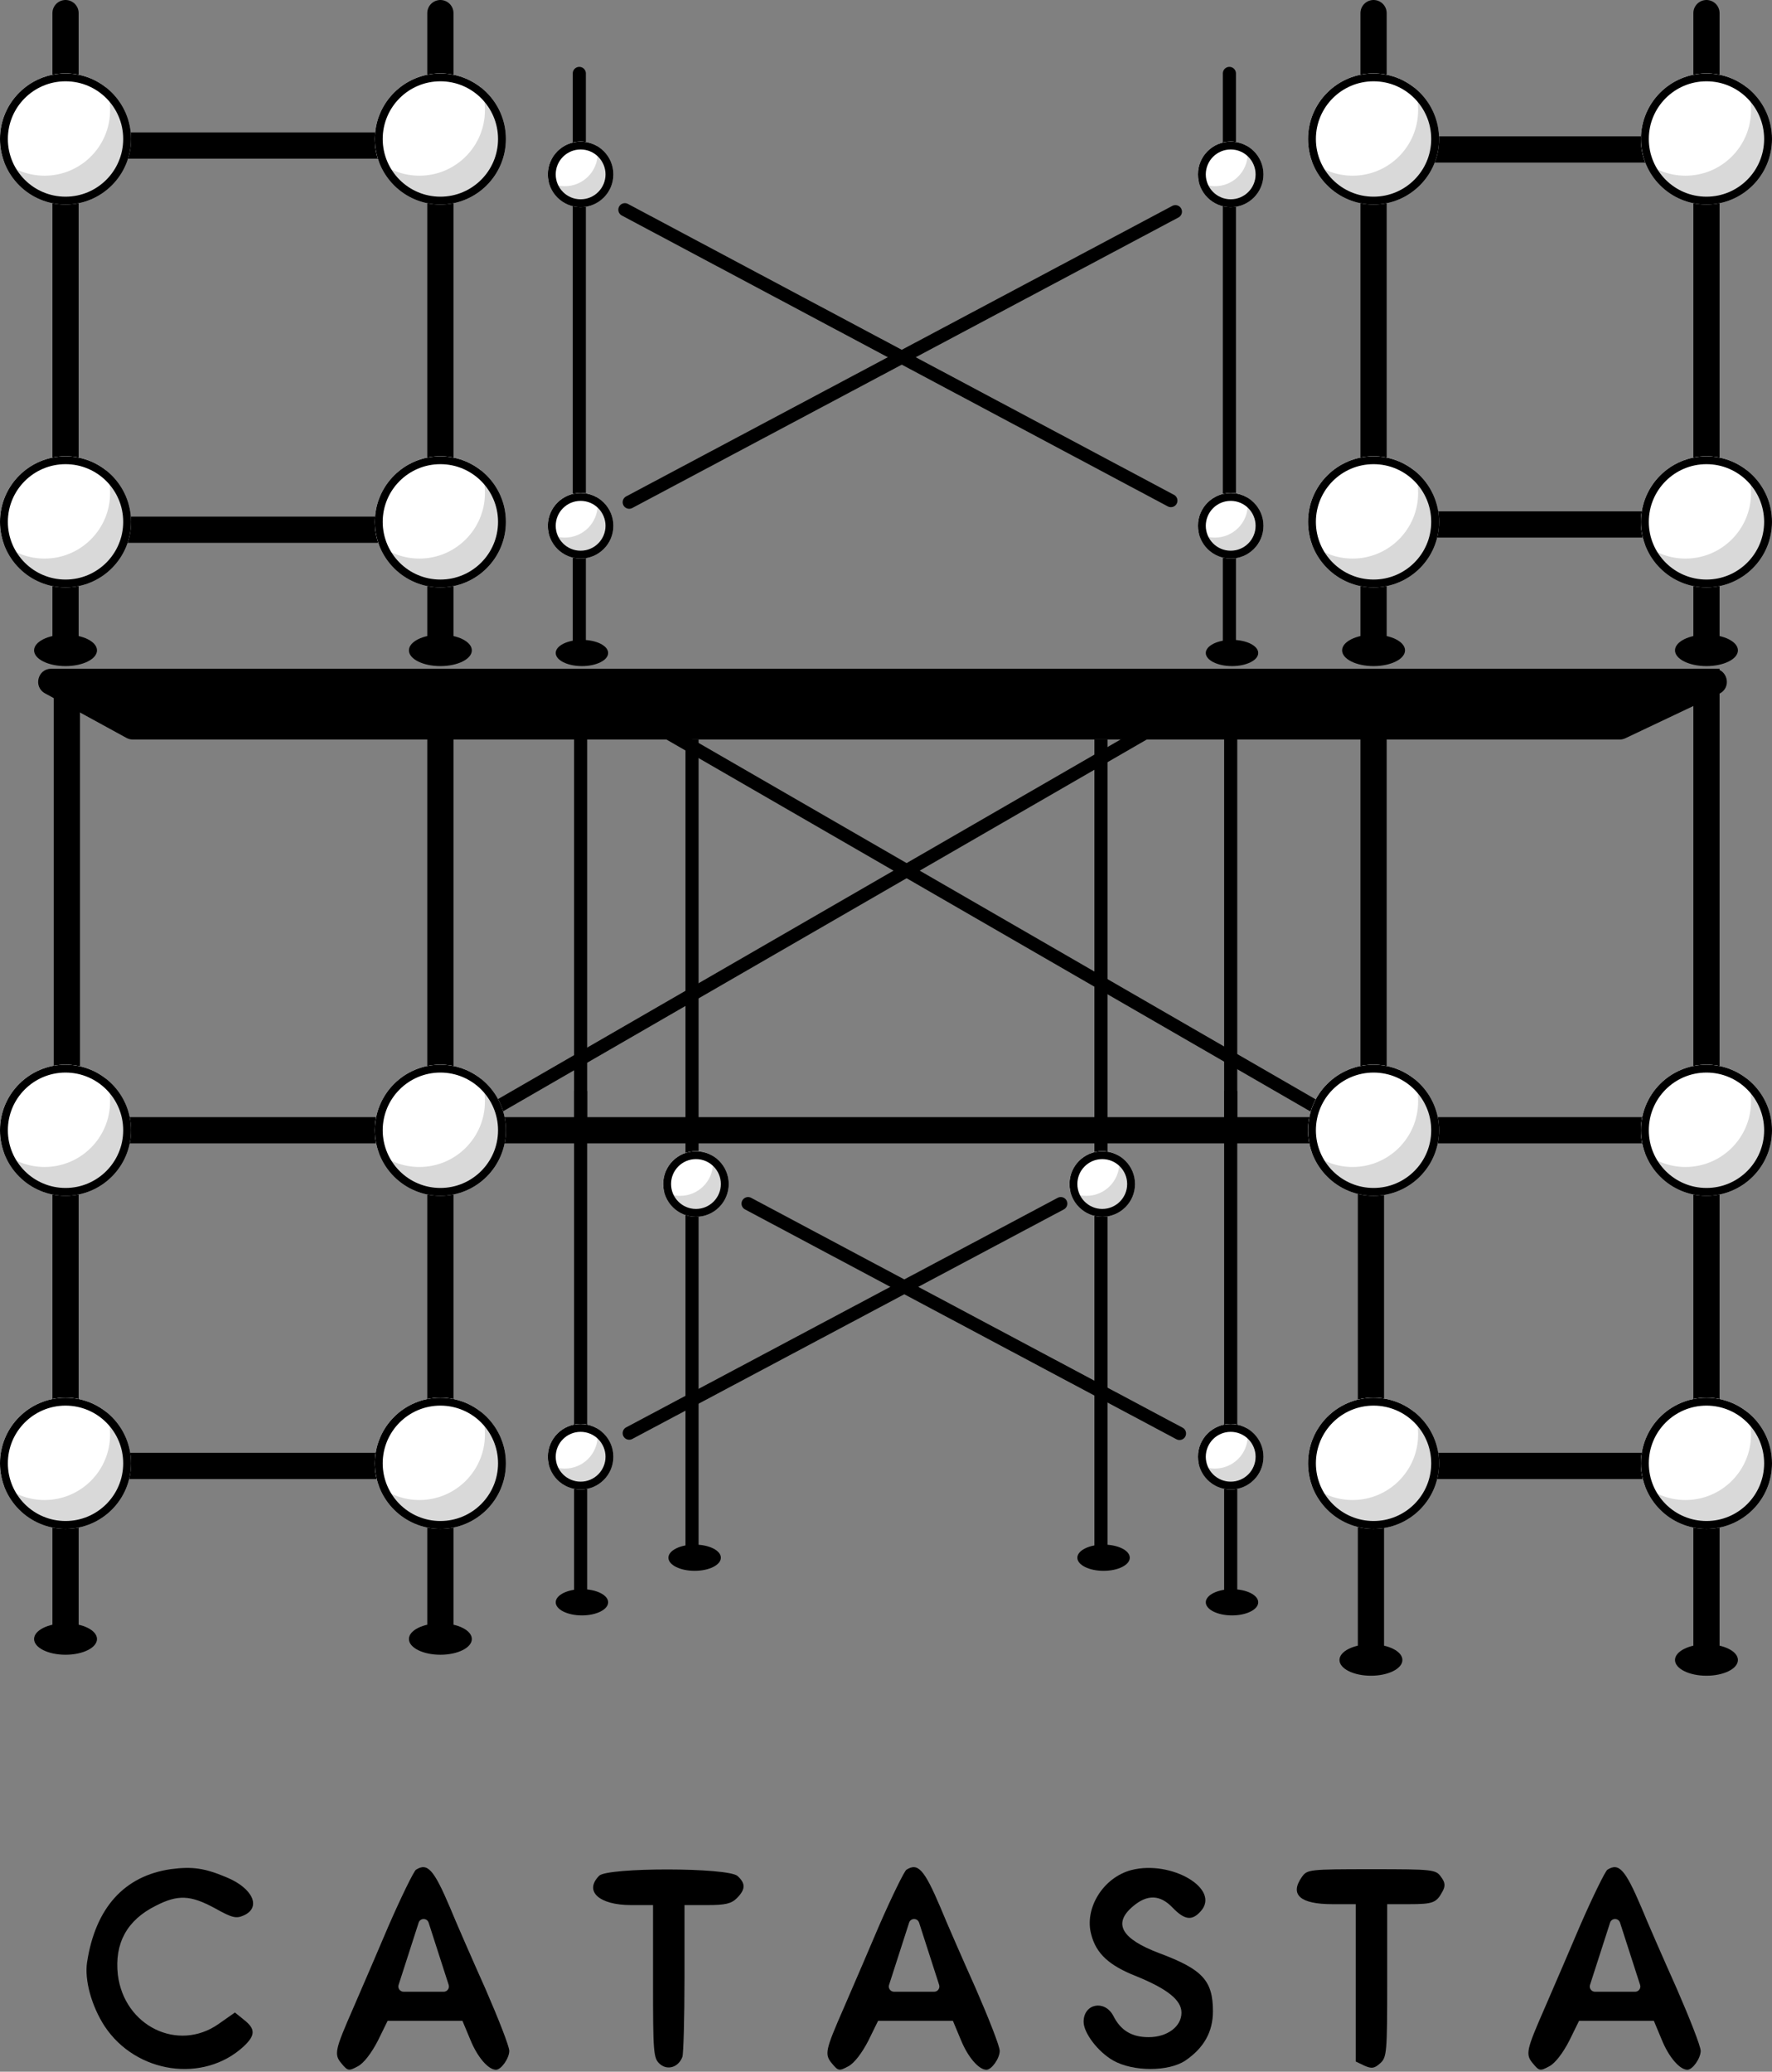 <svg width="676" height="790" viewBox="0 0 676 790" fill="none" xmlns="http://www.w3.org/2000/svg">
<rect x="0" y="0" width="676" height="790" fill="#808080" stroke="none"/>
<path d="M65.225 712.754C47.492 715.287 36.425 727.42 33.225 748.22C32.159 755.02 34.959 765.02 39.892 772.62C51.892 790.754 77.626 794.487 92.959 780.354C97.492 776.087 97.492 773.687 93.092 770.22L89.626 767.42L83.359 771.82C67.892 782.62 47.359 772.62 44.959 753.02C43.626 741.02 48.425 732.22 59.359 726.754C67.892 722.354 72.692 722.62 82.025 727.687C88.692 731.42 90.159 731.687 93.092 730.354C99.759 727.287 96.425 719.954 86.292 715.82C78.025 712.354 73.359 711.687 65.225 712.754Z" fill="black"/>
<path fill-rule="evenodd" clip-rule="evenodd" d="M148.146 734.588C153.08 723.255 157.88 713.522 158.68 712.988C163.08 710.188 165.48 712.855 171.613 727.255C174.013 733.122 180.146 747.122 185.213 758.455C190.146 769.788 194.28 780.322 194.28 782.055C194.28 784.855 191.213 789.255 189.213 789.255C186.28 789.255 182.146 784.455 179.48 777.922L176.413 770.588H147.88L144.146 778.188C141.746 782.855 138.813 786.722 136.546 787.922C133.08 789.788 132.68 789.788 130.28 786.855C127.346 783.388 127.746 781.788 134.68 765.922C135.103 764.942 135.627 763.731 136.228 762.341C139.225 755.411 144.148 744.028 148.146 734.588ZM163.517 733.162C162.921 731.314 160.305 731.314 159.71 733.162L152.063 756.892C151.647 758.183 152.61 759.505 153.967 759.505H169.26C170.617 759.505 171.58 758.183 171.163 756.892L163.517 733.162Z" fill="black"/>
<path d="M228.595 715.259C222.728 721.126 228.461 726.459 240.728 726.459H249.128V755.526C249.128 782.592 249.261 784.859 251.661 786.992C254.595 789.659 258.861 788.326 260.328 784.326C260.728 783.259 261.128 769.659 261.128 754.326V726.459H269.795C276.728 726.459 278.995 725.926 281.128 723.792C284.461 720.459 284.461 718.192 281.395 715.392C277.795 712.059 231.795 712.059 228.595 715.259Z" fill="black"/>
<path fill-rule="evenodd" clip-rule="evenodd" d="M335.254 734.588C340.187 723.255 344.987 713.522 345.787 712.988C350.187 710.188 352.587 712.855 358.72 727.255C361.12 733.122 367.254 747.122 372.32 758.455C377.254 769.788 381.387 780.322 381.387 782.055C381.387 784.855 378.32 789.255 376.32 789.255C373.387 789.255 369.254 784.455 366.587 777.922L363.52 770.588H334.987L331.254 778.188C328.854 782.855 325.92 786.722 323.654 787.922C320.187 789.788 319.787 789.788 317.387 786.855C314.454 783.388 314.854 781.788 321.787 765.922C322.21 764.942 322.734 763.731 323.335 762.341C326.333 755.411 331.256 744.028 335.254 734.588ZM350.624 733.162C350.029 731.314 347.413 731.314 346.817 733.162L339.171 756.892C338.754 758.183 339.717 759.505 341.074 759.505H356.367C357.724 759.505 358.687 758.183 358.271 756.892L350.624 733.162Z" fill="black"/>
<path d="M431.654 713.091C420.854 715.891 413.521 727.758 416.321 737.758C418.187 744.958 423.121 749.491 433.254 753.491C445.387 758.424 450.721 762.691 450.721 767.491C450.721 772.824 445.254 776.824 438.187 776.824C431.787 776.824 427.521 774.291 424.721 768.691C421.387 762.424 413.387 764.024 413.387 770.958C413.387 775.224 418.854 782.424 424.721 785.758C432.321 790.024 445.787 790.024 452.187 785.758C459.254 780.958 462.721 774.824 462.721 766.958C462.721 755.224 458.721 750.958 442.321 744.824C427.787 739.358 424.454 733.491 432.187 726.958C437.654 722.291 442.587 722.424 447.387 727.491C451.921 732.158 454.721 732.558 458.054 728.824C465.787 720.291 446.854 709.224 431.654 713.091Z" fill="black"/>
<path d="M496.671 715.711C491.871 722.511 496.004 726.111 508.271 726.111H517.204V756.111V786.111L520.537 787.711C523.337 788.911 524.271 788.777 526.537 786.777C529.071 784.511 529.204 782.644 529.204 755.177V726.111H537.604C546.671 726.111 548.004 725.577 550.271 721.311C551.471 719.177 551.337 717.844 549.737 715.711C547.737 712.911 546.804 712.777 523.204 712.777C499.337 712.777 498.671 712.911 496.671 715.711Z" fill="black"/>
<path fill-rule="evenodd" clip-rule="evenodd" d="M602.661 734.588C607.594 723.255 612.394 713.522 613.194 712.988C617.594 710.188 619.994 712.855 626.127 727.255C628.527 733.122 634.661 747.122 639.727 758.455C644.661 769.788 648.794 780.322 648.794 782.055C648.794 784.855 645.727 789.255 643.727 789.255C640.794 789.255 636.661 784.455 633.994 777.922L630.927 770.588H602.394L598.661 778.188C596.261 782.855 593.327 786.722 591.061 787.922C587.594 789.788 587.194 789.788 584.794 786.855C581.861 783.388 582.261 781.788 589.194 765.922C589.617 764.942 590.141 763.731 590.742 762.341C593.739 755.411 598.662 744.028 602.661 734.588ZM618.031 733.162C617.435 731.314 614.82 731.314 614.224 733.162L606.577 756.892C606.161 758.183 607.124 759.505 608.481 759.505H623.774C625.131 759.505 626.094 758.183 625.678 756.892L618.031 733.162Z" fill="black"/>
<path d="M17.164 264.387C12.622 261.903 14.386 255 19.563 255H653.776C659.11 255 660.737 262.234 655.918 264.518L620.05 281.518C619.381 281.835 618.649 282 617.909 282H50.649C49.81 282 48.985 281.789 48.25 281.387L17.164 264.387Z" fill="black"/>
<line x1="25" y1="624.042" x2="25" y2="431" stroke="black" stroke-width="10"/>
<ellipse cx="25" cy="625" rx="12" ry="6" fill="black"/>
<path d="M25 247L25 5" stroke="black" stroke-width="10" stroke-linecap="round"/>
<ellipse cx="25" cy="248" rx="12" ry="6" fill="black"/>
<path d="M168 247L168 5" stroke="black" stroke-width="10" stroke-linecap="round"/>
<ellipse cx="168" cy="248" rx="12" ry="6" fill="black"/>
<path d="M524 247L524 5" stroke="black" stroke-width="10" stroke-linecap="round"/>
<ellipse cx="524" cy="248" rx="12" ry="6" fill="black"/>
<path d="M651 247L651 5" stroke="black" stroke-width="10" stroke-linecap="round"/>
<ellipse cx="651" cy="248" rx="12" ry="6" fill="black"/>
<line x1="168" y1="624.042" x2="168" y2="431" stroke="black" stroke-width="10"/>
<ellipse cx="168" cy="625" rx="12" ry="6" fill="black"/>
<line x1="221.5" y1="609.042" x2="221.5" y2="416" stroke="black" stroke-width="5"/>
<ellipse cx="222" cy="611" rx="10" ry="5" fill="black"/>
<line x1="469.5" y1="609.042" x2="469.5" y2="416" stroke="black" stroke-width="5"/>
<ellipse cx="470" cy="611" rx="10" ry="5" fill="black"/>
<line x1="264" y1="592.042" x2="264" y2="281.999" stroke="black" stroke-width="5"/>
<ellipse cx="265" cy="594" rx="10" ry="5" fill="black"/>
<path d="M221 247L221 28" stroke="black" stroke-width="5" stroke-linecap="round"/>
<ellipse cx="222" cy="249.001" rx="10" ry="5" fill="black"/>
<path d="M469 247L469 28" stroke="black" stroke-width="5" stroke-linecap="round"/>
<ellipse cx="470" cy="249.001" rx="10" ry="5" fill="black"/>
<line x1="420" y1="592.043" x2="420" y2="282" stroke="black" stroke-width="5"/>
<ellipse cx="421" cy="594.001" rx="10" ry="5" fill="black"/>
<line x1="523" y1="632.042" x2="523" y2="439" stroke="black" stroke-width="10"/>
<ellipse cx="523" cy="633" rx="12" ry="6" fill="black"/>
<line x1="651" y1="632.042" x2="651" y2="439" stroke="black" stroke-width="10"/>
<ellipse cx="651" cy="633" rx="12" ry="6" fill="black"/>
<line x1="24.998" y1="55.5" x2="168.002" y2="55.5" stroke="black" stroke-width="10"/>
<line x1="25" y1="202" x2="168.003" y2="202" stroke="black" stroke-width="10"/>
<line x1="529" y1="200" x2="672.003" y2="200" stroke="black" stroke-width="10"/>
<line x1="231.25" y1="265.835" x2="512.969" y2="428.486" stroke="black" stroke-width="5"/>
<line x1="178.75" y1="428.486" x2="460.469" y2="265.835" stroke="black" stroke-width="5"/>
<line x1="469.5" y1="275" x2="469.5" y2="431" stroke="black" stroke-width="5"/>
<line x1="221.5" y1="275" x2="221.5" y2="431" stroke="black" stroke-width="5"/>
<line x1="25.5" y1="426.001" x2="25.5" y2="262.998" stroke="black" stroke-width="10"/>
<line x1="168" y1="426.001" x2="168" y2="262.998" stroke="black" stroke-width="10"/>
<line x1="524" y1="426.001" x2="524" y2="262.998" stroke="black" stroke-width="10"/>
<line x1="651" y1="418.003" x2="651" y2="255" stroke="black" stroke-width="10"/>
<line x1="38" y1="559" x2="156.004" y2="559" stroke="black" stroke-width="10"/>
<line x1="21" y1="431" x2="651.029" y2="431" stroke="black" stroke-width="10"/>
<line x1="524" y1="559" x2="642.004" y2="559" stroke="black" stroke-width="10"/>
<line x1="285.382" y1="458.969" x2="449.969" y2="546.618" stroke="black" stroke-width="5" stroke-linecap="round"/>
<line x1="238.382" y1="79.969" x2="446.685" y2="190.899" stroke="black" stroke-width="5" stroke-linecap="round"/>
<line x1="240.034" y1="546.509" x2="404.677" y2="458.966" stroke="black" stroke-width="5" stroke-linecap="round"/>
<line x1="240.034" y1="191.509" x2="448.409" y2="80.714" stroke="black" stroke-width="5" stroke-linecap="round"/>
<line x1="515" y1="57" x2="658.003" y2="57" stroke="black" stroke-width="10"/>
<circle cx="25" cy="53" r="25" fill="#D9D9D9"/>
<path fill-rule="evenodd" clip-rule="evenodd" d="M17 67C30.807 67 42 55.807 42 42C42 38.962 41.458 36.05 40.465 33.356C36.21 30.002 30.839 28 25 28C11.193 28 0 39.193 0 53C0 56.038 0.542 58.95 1.535 61.644C5.79 64.998 11.161 67 17 67Z" fill="white"/>
<circle cx="25" cy="53" r="23.5" stroke="black" stroke-width="3"/>
<circle cx="25" cy="199" r="25" fill="#D9D9D9"/>
<path fill-rule="evenodd" clip-rule="evenodd" d="M17 213C30.807 213 42 201.807 42 188C42 184.962 41.458 182.05 40.465 179.356C36.21 176.002 30.839 174 25 174C11.193 174 0 185.193 0 199C0 202.038 0.542 204.95 1.535 207.644C5.79 210.998 11.161 213 17 213Z" fill="white"/>
<circle cx="25" cy="199" r="23.5" stroke="black" stroke-width="3"/>
<circle cx="25" cy="431" r="25" fill="#D9D9D9"/>
<path fill-rule="evenodd" clip-rule="evenodd" d="M17 445C30.807 445 42 433.807 42 420C42 416.962 41.458 414.05 40.465 411.356C36.21 408.002 30.839 406 25 406C11.193 406 0 417.193 0 431C0 434.038 0.542 436.95 1.535 439.644C5.79 442.998 11.161 445 17 445Z" fill="white"/>
<circle cx="25" cy="431" r="23.5" stroke="black" stroke-width="3"/>
<circle cx="25" cy="558" r="25" fill="#D9D9D9"/>
<path fill-rule="evenodd" clip-rule="evenodd" d="M17 572C30.807 572 42 560.807 42 547C42 543.962 41.458 541.05 40.465 538.356C36.21 535.002 30.839 533 25 533C11.193 533 0 544.193 0 558C0 561.038 0.542 563.95 1.535 566.644C5.79 569.998 11.161 572 17 572Z" fill="white"/>
<circle cx="25" cy="558" r="23.5" stroke="black" stroke-width="3"/>
<circle cx="168" cy="53" r="25" fill="#D9D9D9"/>
<path fill-rule="evenodd" clip-rule="evenodd" d="M160 67C173.807 67 185 55.807 185 42C185 38.962 184.458 36.05 183.465 33.356C179.21 30.002 173.839 28 168 28C154.193 28 143 39.193 143 53C143 56.038 143.542 58.95 144.535 61.644C148.79 64.998 154.161 67 160 67Z" fill="white"/>
<circle cx="168" cy="53" r="23.5" stroke="black" stroke-width="3"/>
<circle cx="168" cy="199" r="25" fill="#D9D9D9"/>
<path fill-rule="evenodd" clip-rule="evenodd" d="M160 213C173.807 213 185 201.807 185 188C185 184.962 184.458 182.05 183.465 179.356C179.21 176.002 173.839 174 168 174C154.193 174 143 185.193 143 199C143 202.038 143.542 204.95 144.535 207.644C148.79 210.998 154.161 213 160 213Z" fill="white"/>
<circle cx="168" cy="199" r="23.5" stroke="black" stroke-width="3"/>
<circle cx="168" cy="431" r="25" fill="#D9D9D9"/>
<path fill-rule="evenodd" clip-rule="evenodd" d="M160 445C173.807 445 185 433.807 185 420C185 416.962 184.458 414.05 183.465 411.356C179.21 408.002 173.839 406 168 406C154.193 406 143 417.193 143 431C143 434.038 143.542 436.95 144.535 439.644C148.79 442.998 154.161 445 160 445Z" fill="white"/>
<circle cx="168" cy="431" r="23.5" stroke="black" stroke-width="3"/>
<circle cx="168" cy="558" r="25" fill="#D9D9D9"/>
<path fill-rule="evenodd" clip-rule="evenodd" d="M160 572C173.807 572 185 560.807 185 547C185 543.962 184.458 541.05 183.465 538.356C179.21 535.002 173.839 533 168 533C154.193 533 143 544.193 143 558C143 561.038 143.542 563.95 144.535 566.644C148.79 569.998 154.161 572 160 572Z" fill="white"/>
<circle cx="168" cy="558" r="23.5" stroke="black" stroke-width="3"/>
<circle cx="524" cy="53" r="25" fill="#D9D9D9"/>
<path fill-rule="evenodd" clip-rule="evenodd" d="M516 67C529.807 67 541 55.807 541 42C541 38.962 540.458 36.05 539.465 33.356C535.21 30.002 529.839 28 524 28C510.193 28 499 39.193 499 53C499 56.038 499.542 58.95 500.535 61.644C504.79 64.998 510.161 67 516 67Z" fill="white"/>
<circle cx="524" cy="53" r="23.5" stroke="black" stroke-width="3"/>
<circle cx="524" cy="199" r="25" fill="#D9D9D9"/>
<path fill-rule="evenodd" clip-rule="evenodd" d="M516 213C529.807 213 541 201.807 541 188C541 184.962 540.458 182.05 539.465 179.356C535.21 176.002 529.839 174 524 174C510.193 174 499 185.193 499 199C499 202.038 499.542 204.95 500.535 207.644C504.79 210.998 510.161 213 516 213Z" fill="white"/>
<circle cx="524" cy="199" r="23.5" stroke="black" stroke-width="3"/>
<circle cx="524" cy="431" r="25" fill="#D9D9D9"/>
<path fill-rule="evenodd" clip-rule="evenodd" d="M516 445C529.807 445 541 433.807 541 420C541 416.962 540.458 414.05 539.465 411.356C535.21 408.002 529.839 406 524 406C510.193 406 499 417.193 499 431C499 434.038 499.542 436.95 500.535 439.644C504.79 442.998 510.161 445 516 445Z" fill="white"/>
<circle cx="524" cy="431" r="23.5" stroke="black" stroke-width="3"/>
<circle cx="524" cy="558" r="25" fill="#D9D9D9"/>
<path fill-rule="evenodd" clip-rule="evenodd" d="M516 572C529.807 572 541 560.807 541 547C541 543.962 540.458 541.05 539.465 538.356C535.21 535.002 529.839 533 524 533C510.193 533 499 544.193 499 558C499 561.038 499.542 563.95 500.535 566.644C504.79 569.998 510.161 572 516 572Z" fill="white"/>
<circle cx="524" cy="558" r="23.5" stroke="black" stroke-width="3"/>
<circle cx="651" cy="53" r="25" fill="#D9D9D9"/>
<path fill-rule="evenodd" clip-rule="evenodd" d="M643 67C656.807 67 668 55.807 668 42C668 38.962 667.458 36.05 666.465 33.356C662.21 30.002 656.839 28 651 28C637.193 28 626 39.193 626 53C626 56.038 626.542 58.95 627.535 61.644C631.79 64.998 637.161 67 643 67Z" fill="white"/>
<circle cx="651" cy="53" r="23.5" stroke="black" stroke-width="3"/>
<circle cx="651" cy="199" r="25" fill="#D9D9D9"/>
<path fill-rule="evenodd" clip-rule="evenodd" d="M643 213C656.807 213 668 201.807 668 188C668 184.962 667.458 182.05 666.465 179.356C662.21 176.002 656.839 174 651 174C637.193 174 626 185.193 626 199C626 202.038 626.542 204.95 627.535 207.644C631.79 210.998 637.161 213 643 213Z" fill="white"/>
<circle cx="651" cy="199" r="23.5" stroke="black" stroke-width="3"/>
<circle cx="651" cy="431" r="25" fill="#D9D9D9"/>
<path fill-rule="evenodd" clip-rule="evenodd" d="M643 445C656.807 445 668 433.807 668 420C668 416.962 667.458 414.05 666.465 411.356C662.21 408.002 656.839 406 651 406C637.193 406 626 417.193 626 431C626 434.038 626.542 436.95 627.535 439.644C631.79 442.998 637.161 445 643 445Z" fill="white"/>
<circle cx="651" cy="431" r="23.5" stroke="black" stroke-width="3"/>
<circle cx="651" cy="558" r="25" fill="#D9D9D9"/>
<path fill-rule="evenodd" clip-rule="evenodd" d="M643 572C656.807 572 668 560.807 668 547C668 543.962 667.458 541.05 666.465 538.356C662.21 535.002 656.839 533 651 533C637.193 533 626 544.193 626 558C626 561.038 626.542 563.95 627.535 566.644C631.79 569.998 637.161 572 643 572Z" fill="white"/>
<circle cx="651" cy="558" r="23.5" stroke="black" stroke-width="3"/>
<circle cx="221.5" cy="555.5" r="12.5" fill="#D9D9D9"/>
<path fill-rule="evenodd" clip-rule="evenodd" d="M215.5 560C222.404 560 228 554.404 228 547.5C228 546.511 227.885 545.548 227.668 544.625C225.848 543.591 223.743 543 221.5 543C214.596 543 209 548.596 209 555.5C209 556.489 209.115 557.452 209.332 558.375C211.152 559.409 213.257 560 215.5 560Z" fill="white"/>
<circle cx="221.5" cy="555.5" r="11" stroke="black" stroke-width="3"/>
<circle cx="221.5" cy="200.5" r="12.5" fill="#D9D9D9"/>
<path fill-rule="evenodd" clip-rule="evenodd" d="M215.5 205C222.404 205 228 199.404 228 192.5C228 191.511 227.885 190.548 227.668 189.625C225.848 188.591 223.743 188 221.5 188C214.596 188 209 193.596 209 200.5C209 201.489 209.115 202.452 209.332 203.375C211.152 204.409 213.257 205 215.5 205Z" fill="white"/>
<circle cx="221.5" cy="200.5" r="11" stroke="black" stroke-width="3"/>
<circle cx="265.5" cy="451.5" r="12.5" fill="#D9D9D9"/>
<path fill-rule="evenodd" clip-rule="evenodd" d="M259.5 456C266.404 456 272 450.404 272 443.5C272 442.511 271.885 441.548 271.668 440.625C269.848 439.591 267.743 439 265.5 439C258.596 439 253 444.596 253 451.5C253 452.489 253.115 453.452 253.332 454.375C255.152 455.409 257.257 456 259.5 456Z" fill="white"/>
<circle cx="265.5" cy="451.5" r="11" stroke="black" stroke-width="3"/>
<circle cx="221.5" cy="66.5" r="12.5" fill="#D9D9D9"/>
<path fill-rule="evenodd" clip-rule="evenodd" d="M215.5 71C222.404 71 228 65.404 228 58.5C228 57.511 227.885 56.548 227.668 55.625C225.848 54.591 223.743 54 221.5 54C214.596 54 209 59.596 209 66.5C209 67.489 209.115 68.452 209.332 69.375C211.152 70.409 213.257 71 215.5 71Z" fill="white"/>
<circle cx="221.5" cy="66.5" r="11" stroke="black" stroke-width="3"/>
<circle cx="420.5" cy="451.5" r="12.5" fill="#D9D9D9"/>
<path fill-rule="evenodd" clip-rule="evenodd" d="M414.5 456C421.404 456 427 450.404 427 443.5C427 442.511 426.885 441.548 426.668 440.625C424.848 439.591 422.743 439 420.5 439C413.596 439 408 444.596 408 451.5C408 452.489 408.115 453.452 408.332 454.375C410.152 455.409 412.257 456 414.5 456Z" fill="white"/>
<circle cx="420.5" cy="451.5" r="11" stroke="black" stroke-width="3"/>
<circle cx="469.5" cy="66.5" r="12.5" fill="#D9D9D9"/>
<path fill-rule="evenodd" clip-rule="evenodd" d="M463.5 71C470.404 71 476 65.404 476 58.5C476 57.511 475.885 56.548 475.668 55.625C473.848 54.591 471.743 54 469.5 54C462.596 54 457 59.596 457 66.5C457 67.489 457.115 68.452 457.332 69.375C459.152 70.409 461.257 71 463.5 71Z" fill="white"/>
<circle cx="469.5" cy="66.5" r="11" stroke="black" stroke-width="3"/>
<circle cx="469.5" cy="555.5" r="12.5" fill="#D9D9D9"/>
<path fill-rule="evenodd" clip-rule="evenodd" d="M463.5 560C470.404 560 476 554.404 476 547.5C476 546.511 475.885 545.548 475.668 544.625C473.848 543.591 471.743 543 469.5 543C462.596 543 457 548.596 457 555.5C457 556.489 457.115 557.452 457.332 558.375C459.152 559.409 461.257 560 463.5 560Z" fill="white"/>
<circle cx="469.5" cy="555.5" r="11" stroke="black" stroke-width="3"/>
<circle cx="469.5" cy="200.5" r="12.5" fill="#D9D9D9"/>
<path fill-rule="evenodd" clip-rule="evenodd" d="M463.5 205C470.404 205 476 199.404 476 192.5C476 191.511 475.885 190.548 475.668 189.625C473.848 188.591 471.743 188 469.5 188C462.596 188 457 193.596 457 200.5C457 201.489 457.115 202.452 457.332 203.375C459.152 204.409 461.257 205 463.5 205Z" fill="white"/>
<circle cx="469.5" cy="200.5" r="11" stroke="black" stroke-width="3"/>
</svg>
